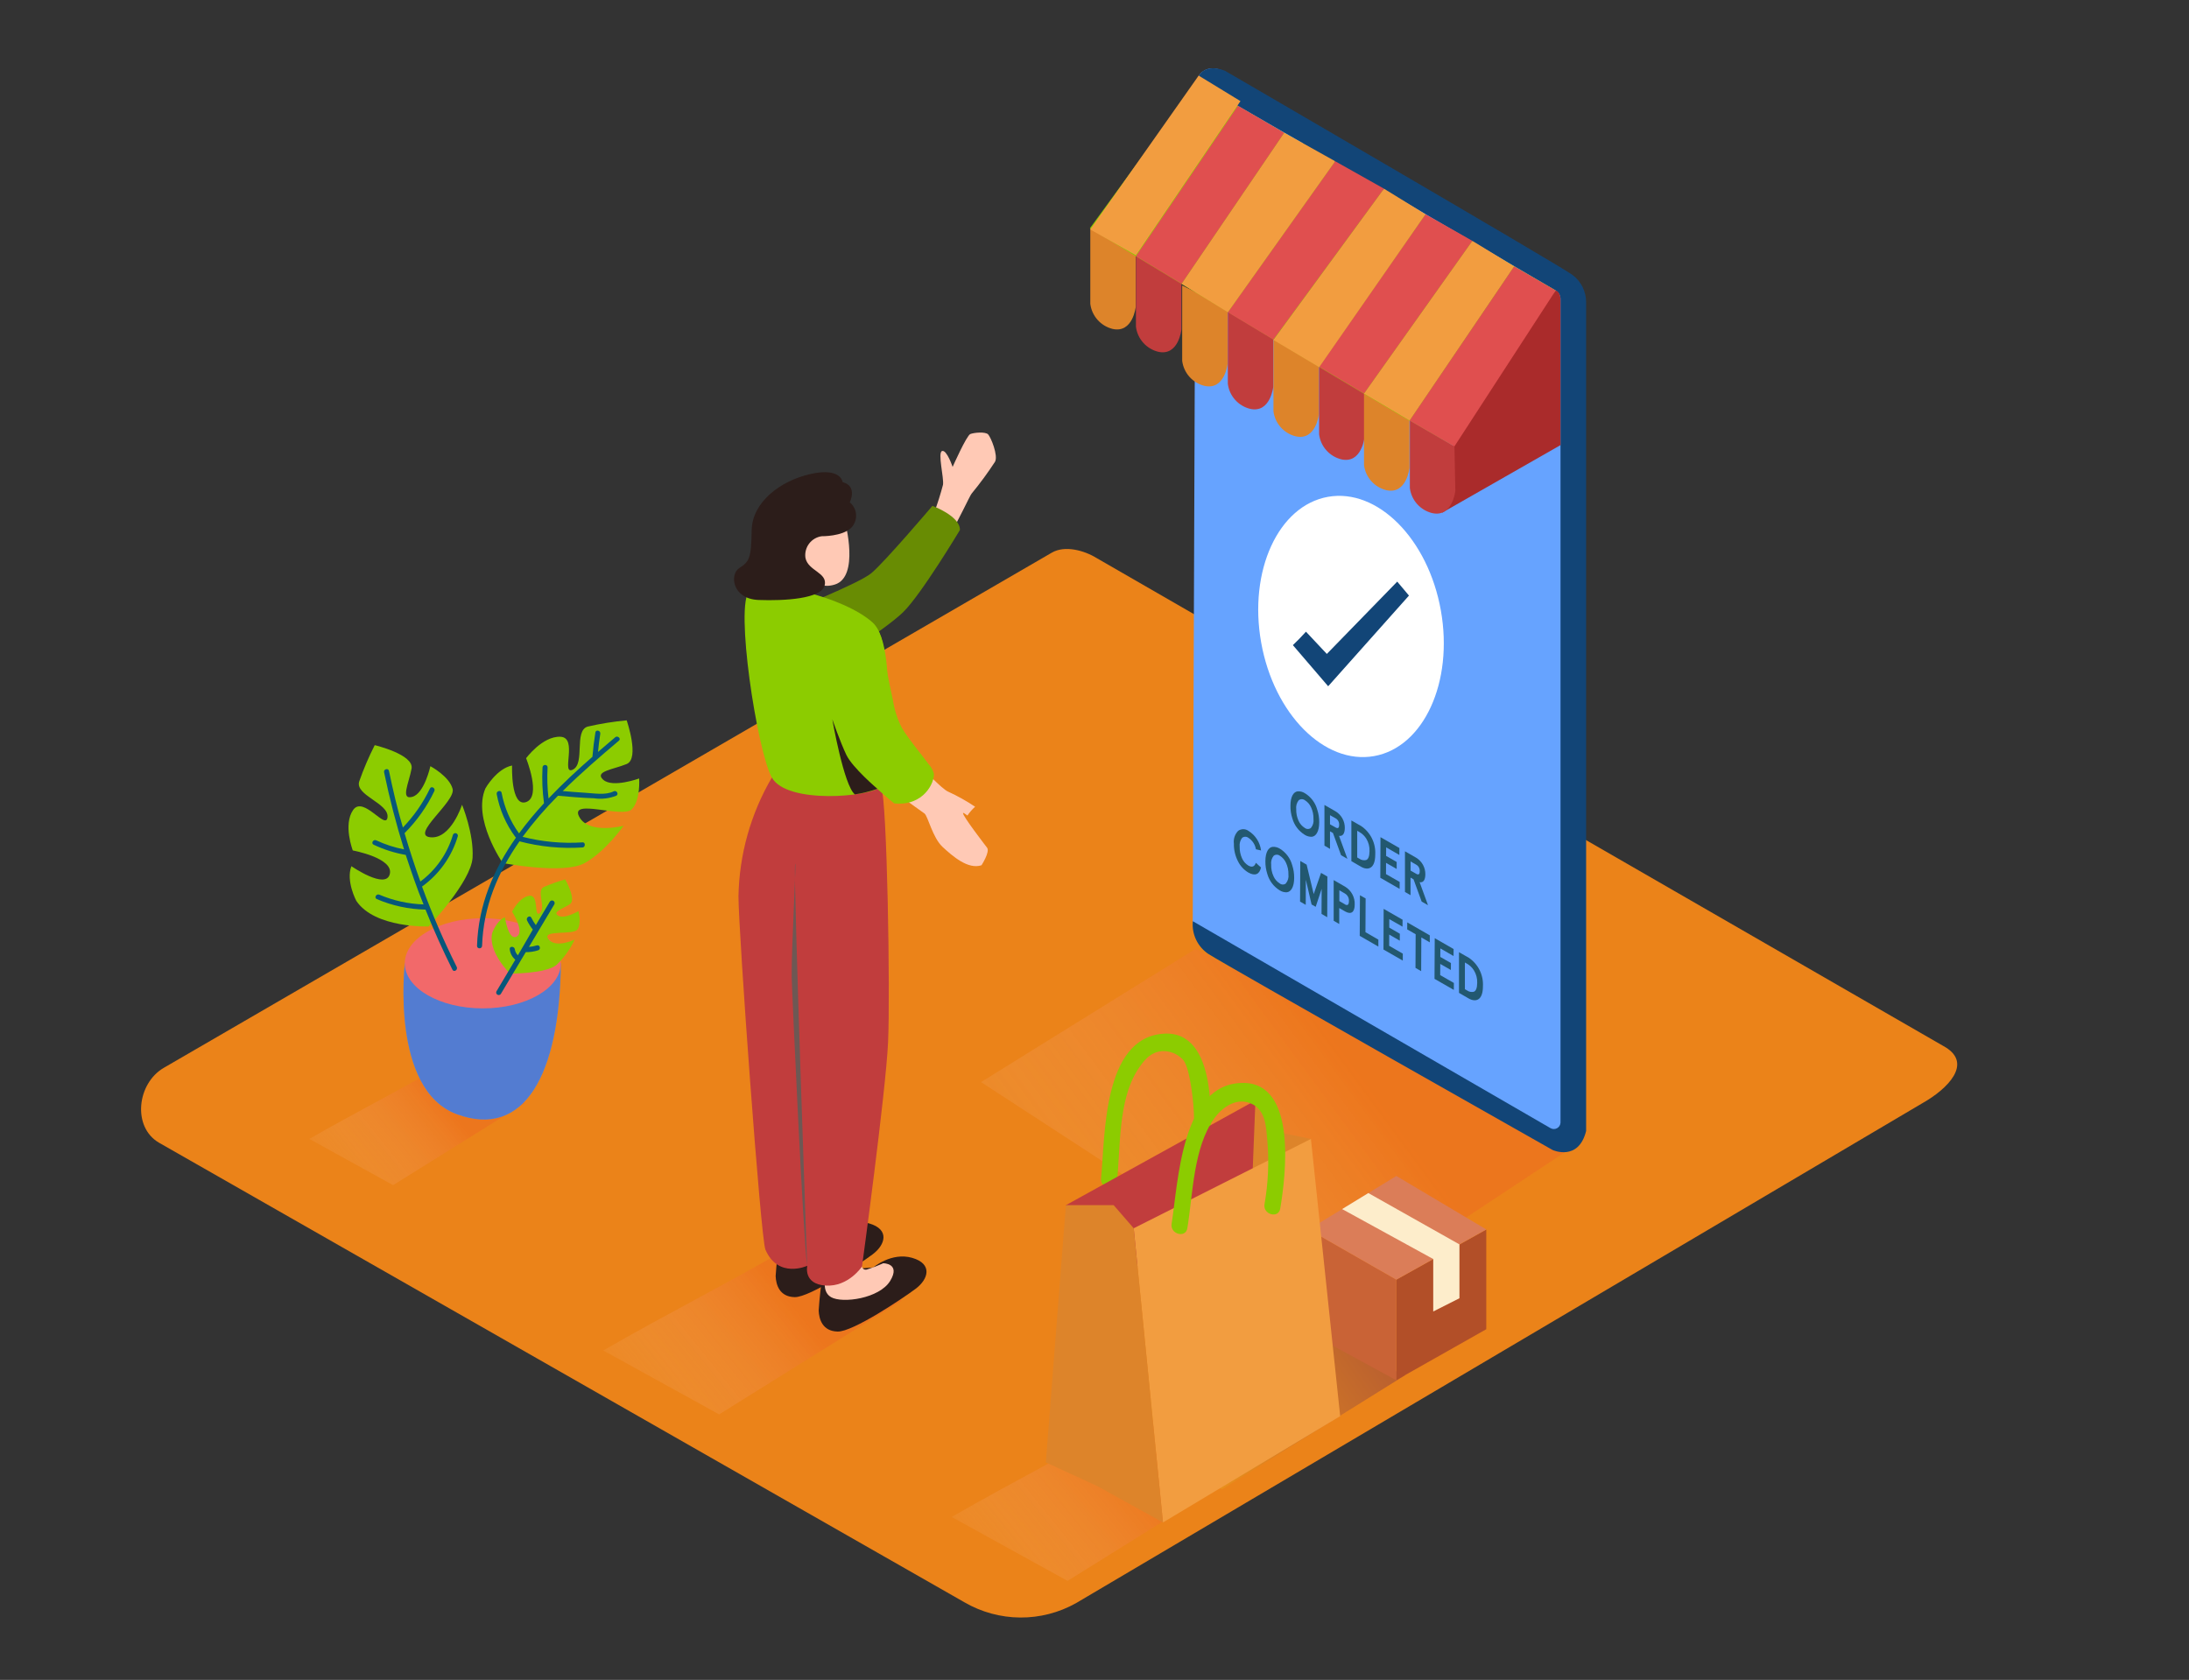 <svg width="413" height="317" viewBox="0 0 413 317" fill="none" xmlns="http://www.w3.org/2000/svg">
<rect x="0" y="0" width="413" height="317" fill="#333333" stroke="none"/>
<path d="M203 302.524L362.6 208.232C367.682 205.377 372.05 200.695 367.084 197.63L206.948 105.333C204.544 103.842 200.9 102.866 198.454 104.283L30.916 201.493C25.834 204.443 24.92 212.682 30.002 215.632L182 302.377C185.187 304.22 188.799 305.203 192.481 305.229C196.163 305.255 199.788 304.322 203 302.524Z" fill="#EB8319"/>
<path opacity="0.32" d="M149.051 235.313C137.427 242.084 125.468 248.119 113.813 254.837L135.674 266.898L170.146 245.411L149.051 235.313Z" fill="url(#paint0_linear_205_4199)"/>
<path opacity="0.32" d="M243.95 249.442C232.326 256.212 220.367 262.248 208.712 268.966L230.562 281.037L265.034 259.55L243.95 249.442Z" fill="url(#paint1_linear_205_4199)"/>
<path opacity="0.32" d="M214.791 266.73C203.168 273.5 191.208 279.536 179.553 286.254L201.414 298.314L235.886 276.838L214.791 266.73Z" fill="url(#paint2_linear_205_4199)"/>
<path opacity="0.32" d="M83.846 200.8C75.446 205.692 66.794 210.058 58.362 214.918L74.165 223.641L99.092 208.106L83.846 200.8Z" fill="url(#paint3_linear_205_4199)"/>
<path opacity="0.32" d="M295.809 217.049L250.67 246.912L185.087 204.191L225.627 179.03" fill="url(#paint4_linear_205_4199)"/>
<path d="M231.434 13.739C246.05 22.882 282.8 44.127 295.295 51.81C298.13 53.553 298.561 56.146 298.613 59.473L298.55 214.908C297.778 215.807 296.71 216.399 295.539 216.578C294.368 216.757 293.171 216.511 292.166 215.884L230.521 181.056C227.455 179.251 225.04 177.393 225.04 173.834L225.617 16.521C225.617 13.141 228.536 11.923 231.434 13.739Z" fill="#66A3FF"/>
<path d="M225.743 15.471L245.788 27.017V31.342C245.792 31.707 245.891 32.064 246.075 32.379C246.259 32.693 246.522 32.955 246.838 33.137L262.346 42.091C262.555 42.224 262.796 42.298 263.044 42.305C263.292 42.312 263.537 42.251 263.753 42.129C263.969 42.007 264.148 41.829 264.27 41.613C264.392 41.397 264.453 41.152 264.446 40.904V37.755L293.51 54.813C293.788 54.976 294.019 55.209 294.179 55.489C294.34 55.769 294.424 56.086 294.424 56.408V211.832C294.417 212.05 294.353 212.262 294.24 212.448C294.126 212.634 293.967 212.787 293.776 212.893C293.586 212.998 293.371 213.053 293.153 213.051C292.936 213.049 292.722 212.991 292.534 212.882L225.05 173.834C224.937 175.041 225.153 176.255 225.677 177.347C226.2 178.44 227.011 179.37 228.022 180.038C231.518 182.263 292.954 217.018 292.954 217.018C292.954 217.018 297.815 219.212 299.254 213.417V57.017C299.256 56.006 299.018 55.009 298.56 54.107C298.102 53.206 297.436 52.426 296.618 51.831C293.825 49.827 231.151 13.372 231.151 13.372C231.151 13.372 226.741 11.367 225.743 15.471Z" fill="#124577"/>
<path d="M176.236 96.778C176.885 95.041 177.445 93.272 177.916 91.478C178.126 90.207 176.866 85.379 177.748 85.106C178.63 84.833 179.732 88.108 179.732 88.108C179.732 88.108 182.357 82.188 183.071 81.904C183.785 81.621 185.917 81.432 186.431 81.968C186.946 82.503 188.363 85.956 187.733 87.132C186.372 89.217 184.896 91.225 183.313 93.147C183.082 93.325 180.32 99.266 179.953 99.445C179.585 99.623 176.509 98.111 176.236 96.778Z" fill="#FFC9B5"/>
<path d="M147.434 115.945C147.434 115.945 161.861 110.245 164.371 108.178C166.88 106.11 175.921 95.456 175.921 95.456C175.921 95.456 181.171 97.376 181.108 100.011C181.108 100.011 173.758 112.282 170.345 115.567C166.933 118.853 154.48 127.114 151.75 126.925C149.02 126.736 147.434 115.945 147.434 115.945Z" fill="#688C03"/>
<path d="M156.643 232.668C156.643 232.668 160.087 229.729 163.993 230.863C167.899 231.997 167.059 234.894 164.623 236.71C162.187 238.525 152.81 244.834 149.923 244.771C147.035 244.708 146.405 242.388 146.342 240.793C146.502 238.331 146.786 235.879 147.193 233.445" fill="#2C1D1A"/>
<path d="M154.5 232.458C154.515 232.566 154.553 232.669 154.612 232.76C154.671 232.852 154.75 232.928 154.842 232.986C154.934 233.043 155.038 233.079 155.146 233.091C155.254 233.103 155.364 233.092 155.466 233.056C156.514 232.725 157.541 232.332 158.543 231.881C158.543 231.881 161.871 231.881 159.845 235.208C157.818 238.536 150.836 239.512 148.683 238.273C146.531 237.035 147.969 233.508 147.969 233.508" fill="#2C1D1A"/>
<path d="M164.759 239.166C164.759 239.166 168.203 236.227 172.109 237.36C176.015 238.494 175.175 241.391 172.739 243.207C170.303 245.023 160.926 251.331 158.039 251.268C155.151 251.205 154.521 248.886 154.458 247.29C154.619 244.828 154.903 242.376 155.309 239.942" fill="#2C1D1A"/>
<path d="M162.606 238.956C162.621 239.063 162.659 239.167 162.718 239.258C162.777 239.349 162.855 239.426 162.948 239.483C163.04 239.541 163.144 239.577 163.252 239.589C163.36 239.601 163.47 239.589 163.572 239.554C164.62 239.222 165.647 238.83 166.649 238.378C166.649 238.378 169.977 238.378 167.951 241.706C165.924 245.033 158.942 246.01 156.789 244.771C154.637 243.532 156.075 240.005 156.075 240.005" fill="#FFC9B5"/>
<path d="M166.25 148.411C167.374 150.952 167.983 187.323 167.552 196.696C167.122 206.07 162.638 238.987 162.638 238.987C162.638 238.987 160.087 242.861 155.782 242.588C151.477 242.315 152.317 238.851 152.317 238.851C152.317 238.851 146.815 241.401 144.41 235.796C143.518 233.697 139.328 175.745 139.328 169.142C139.472 161.253 141.641 153.532 145.628 146.721" fill="#C13D3D"/>
<path d="M152.285 238.819C152.285 238.819 149.671 165.343 150.007 163.17C150.343 160.997 149.293 179.282 149.366 184.279C149.45 187.847 151.55 233.802 152.285 238.819Z" fill="#6D5854"/>
<path d="M166.25 148.411C166.25 148.411 170.051 122.39 164.643 117.478C159.236 112.565 144.21 109.08 141.407 111.526C138.603 113.972 142.814 141.568 145.607 146.69C148.4 151.812 164.223 150.406 166.25 148.411Z" fill="#8CCC00"/>
<path d="M159.383 98.332C159.509 98.699 162.176 108.828 157.524 110.298C152.873 111.768 151.938 106.215 151.476 105.9C151.014 105.585 149.555 105.092 149.628 103.969C149.702 102.845 151.466 102.824 151.466 102.824C151.466 102.824 152.148 99.885 154.238 98.626C156.327 97.366 159.383 98.332 159.383 98.332Z" fill="#FFC9B5"/>
<path d="M155.036 101.187C155.036 101.187 158.921 101.25 160.601 99.591C160.916 99.267 161.159 98.881 161.317 98.458C161.475 98.035 161.543 97.584 161.517 97.133C161.492 96.682 161.373 96.242 161.168 95.839C160.963 95.436 160.677 95.081 160.328 94.794C160.328 94.794 161.872 91.719 158.974 90.974C158.974 90.974 158.711 88.15 152.936 89.441C147.161 90.732 141.89 94.815 141.817 100.095C141.743 105.375 141.355 105.984 139.486 107.191C137.617 108.398 138.131 113.027 143.129 113.216C148.127 113.405 154.942 112.964 155.582 110.497C156.223 108.031 152.432 107.768 151.96 105.249C151.894 104.78 151.922 104.303 152.042 103.845C152.161 103.388 152.37 102.958 152.655 102.58C152.941 102.203 153.298 101.886 153.707 101.647C154.115 101.408 154.567 101.251 155.036 101.187Z" fill="#2C1D1A"/>
<path d="M173.736 144.664C173.736 144.664 177.737 148.926 178.892 149.388C180.66 150.196 182.36 151.148 183.974 152.232C183.438 152.712 182.962 153.255 182.556 153.849C182.555 153.87 182.555 153.891 182.556 153.912C182.042 153.544 181.685 153.271 181.696 153.46C181.696 154.059 185.633 159.181 186.231 159.958C186.83 160.734 185.181 163.275 185.181 163.275C182.64 164.125 179.711 161.553 177.831 159.811C175.952 158.068 175.08 154.038 174.429 153.513C173.778 152.988 168.413 149.451 168.035 148.348C167.657 147.246 173.736 144.664 173.736 144.664Z" fill="#FFC9B5"/>
<path d="M165.861 119.336C166.911 121.655 166.911 124.196 167.352 126.683C167.699 128.457 168.056 130.315 168.465 132.11C168.745 133.94 169.319 135.712 170.166 137.358C171.636 139.804 173.547 141.924 175.217 144.223C175.681 144.723 176.016 145.328 176.193 145.987C176.351 147.593 174.324 152.169 168.707 151.602C165.868 149.309 163.214 146.796 160.769 144.087C157.619 140.381 154.637 127.848 154.941 123.681C155.151 120.847 156.695 117.677 159.383 116.438C160.274 116.076 161.256 115.995 162.194 116.207C163.133 116.419 163.984 116.914 164.633 117.625C165.136 118.122 165.551 118.7 165.861 119.336Z" fill="#8CCC00"/>
<path d="M165.536 148.852C165.536 148.852 160.843 144.864 159.688 142.46C158.533 140.056 157.031 135.731 157.031 135.731C157.031 135.731 159.205 148.233 161.284 149.902C162.73 149.682 164.153 149.331 165.536 148.852Z" fill="#2C1D1A"/>
<path d="M76.381 181.78C76.381 181.78 73.598 205.65 86.23 210.268C98.861 214.887 105.623 202.921 105.812 181.78" fill="#66A3FF"/>
<path opacity="0.33" d="M76.381 181.78C76.381 181.78 73.598 205.65 86.23 210.268C98.861 214.887 105.623 202.921 105.812 181.78" fill="#2E2E75"/>
<path d="M91.091 190.283C99.221 190.283 105.812 186.476 105.812 181.78C105.812 177.085 99.221 173.278 91.091 173.278C82.961 173.278 76.37 177.085 76.37 181.78C76.37 186.476 82.961 190.283 91.091 190.283Z" fill="#F2696A"/>
<path d="M94.85 162.855C94.85 162.855 89.075 154.521 91.595 148.747C91.595 148.747 93.695 145.042 96.614 144.454C96.614 144.454 96.32 152.358 99.26 151.351C102.2 150.343 99.26 143.079 99.26 143.079C99.26 143.079 102.347 138.88 105.739 139.027C109.13 139.174 105.739 146.375 108.091 145.22C110.443 144.066 108.238 137.873 110.884 137.107C113.305 136.551 115.76 136.158 118.234 135.931C118.234 135.931 120.733 143.142 118.234 144.171C115.735 145.199 112.049 145.556 113.813 147.141C115.577 148.726 120.586 146.9 120.586 146.9C120.586 146.9 120.901 150.962 119.2 152.715C117.499 154.468 107.482 150.616 109.256 154.08C111.031 157.544 117.656 155.822 117.656 155.822C117.656 155.822 114.275 160.661 110.306 162.865C106.337 165.07 94.85 162.855 94.85 162.855Z" fill="#8CCC00"/>
<path d="M96.215 183.722C96.215 183.722 92.015 179.608 92.865 176.06C92.865 176.06 93.653 173.74 95.259 173.089C95.259 173.089 95.931 177.613 97.496 176.721C99.06 175.829 96.614 172.029 96.614 172.029C96.614 172.029 97.926 169.321 99.858 169.037C101.79 168.754 100.646 173.236 101.853 172.302C103.061 171.368 101.15 168.103 102.578 167.389C103.895 166.817 105.249 166.333 106.631 165.941C106.631 165.941 108.825 169.772 107.513 170.622C106.2 171.473 104.153 172.071 105.318 172.785C106.484 173.499 109.14 171.924 109.14 171.924C109.14 171.924 109.749 174.191 108.972 175.367C108.195 176.543 102.095 175.367 103.47 177.204C104.846 179.041 108.416 177.298 108.416 177.298C107.588 179.096 106.426 180.72 104.993 182.085C102.977 183.754 96.215 183.722 96.215 183.722Z" fill="#8CCC00"/>
<path d="M80.874 174.821C80.874 174.821 70.731 175.209 67.225 169.993C67.225 169.993 65.219 166.245 66.3 163.453C66.3 163.453 72.811 167.946 73.546 164.923C74.281 161.9 66.563 160.483 66.563 160.483C66.563 160.483 64.694 155.623 66.626 152.841C68.558 150.059 72.863 156.809 73.115 154.185C73.367 151.56 66.962 150.091 67.77 147.467C68.593 145.119 69.571 142.829 70.7 140.612C70.7 140.612 78.134 142.376 77.651 145.042C77.168 147.708 75.499 150.994 77.787 150.364C80.076 149.734 81.2 144.58 81.2 144.58C81.2 144.58 84.791 146.501 85.4 148.873C86.009 151.245 77.315 157.606 81.2 157.995C85.085 158.383 87.174 151.854 87.174 151.854C87.174 151.854 89.432 157.313 89.159 161.847C88.886 166.382 80.874 174.821 80.874 174.821Z" fill="#8CCC00"/>
<path d="M116.071 139.122C115 140.032 113.918 140.955 112.826 141.893C112.942 140.749 113.068 139.605 113.257 138.461C113.351 137.862 112.427 137.6 112.333 138.209C112.088 139.734 111.902 141.267 111.776 142.806C108.931 145.294 106.117 147.908 103.492 150.668C103.264 148.725 103.205 146.765 103.313 144.811C103.313 144.192 102.389 144.202 102.358 144.811C102.234 147.068 102.329 149.332 102.641 151.571C100.965 153.378 99.391 155.278 97.927 157.26C96.278 154.984 95.155 152.371 94.64 149.608C94.525 148.999 93.59 149.262 93.716 149.86C94.262 152.799 95.472 155.574 97.254 157.974C97.282 158.006 97.314 158.034 97.349 158.058C93.149 164.031 90.24 170.727 89.999 178.484C89.999 179.104 90.933 179.104 90.954 178.484C91.196 171.011 93.968 164.545 98.01 158.761C101.877 159.786 105.884 160.176 109.876 159.916C110.485 159.916 110.495 158.866 109.876 158.961C106.085 159.204 102.279 158.85 98.599 157.911C100.628 155.169 102.856 152.579 105.266 150.164H105.35C107.587 150.364 109.823 150.563 112.07 150.637C113.488 150.846 114.936 150.68 116.27 150.154C116.816 149.881 116.333 149.052 115.787 149.325C114.244 150.101 112.081 149.692 110.422 149.598C109.004 149.514 107.587 149.398 106.169 149.272C109.582 145.892 113.246 142.743 116.785 139.752C117.226 139.395 116.543 138.723 116.071 139.122Z" fill="#06577A"/>
<path d="M86.387 157.764C86.403 157.648 86.376 157.53 86.311 157.432C86.247 157.335 86.149 157.264 86.036 157.233C85.922 157.202 85.802 157.213 85.697 157.265C85.591 157.316 85.508 157.404 85.463 157.512C84.427 161.048 82.267 164.15 79.31 166.35C78.225 163.341 77.231 160.297 76.328 157.218C78.64 154.913 80.54 152.229 81.946 149.283C82.208 148.726 81.389 148.233 81.116 148.8C79.822 151.508 78.099 153.989 76.013 156.147C74.963 152.62 74.134 149.062 73.388 145.472C73.262 144.874 72.338 145.126 72.464 145.724C73.479 150.623 74.736 155.476 76.234 160.283C74.42 159.931 72.657 159.356 70.984 158.572C70.427 158.31 69.934 159.139 70.501 159.401C72.421 160.312 74.455 160.958 76.549 161.322C77.599 164.471 78.649 167.62 79.909 170.664C77.04 170.574 74.213 169.951 71.572 168.827C71.015 168.586 70.522 169.415 71.089 169.657C73.994 170.906 77.114 171.58 80.276 171.64C81.816 175.482 83.51 179.261 85.358 182.977C85.631 183.533 86.408 183.04 86.188 182.494C83.721 177.553 81.53 172.479 79.625 167.295C82.876 164.957 85.255 161.604 86.387 157.764Z" fill="#06577A"/>
<path d="M103.733 170.15L101.097 174.569C100.773 174.136 100.491 173.672 100.257 173.183C99.995 172.627 99.207 173.11 99.428 173.666C99.728 174.287 100.098 174.871 100.53 175.409L97.716 180.269C97.397 179.965 97.19 179.561 97.129 179.125C97.055 178.516 96.079 178.516 96.173 179.125C96.257 179.893 96.633 180.599 97.223 181.098L93.653 187.092C93.605 187.2 93.599 187.323 93.636 187.435C93.672 187.548 93.749 187.644 93.852 187.703C93.955 187.763 94.076 187.783 94.192 187.759C94.308 187.735 94.412 187.67 94.483 187.574L99.197 179.67C99.988 179.684 100.775 179.567 101.528 179.324C102.116 179.135 101.864 178.211 101.276 178.4C100.795 178.553 100.298 178.648 99.796 178.684L104.573 170.675C104.643 170.563 104.665 170.429 104.636 170.301C104.606 170.173 104.527 170.062 104.415 169.993C104.304 169.923 104.17 169.9 104.042 169.93C103.914 169.959 103.803 170.039 103.733 170.15Z" fill="#06577A"/>
<path d="M259.25 142.676C268.614 141.011 274.255 128.709 271.85 115.199C269.445 101.689 259.905 92.088 250.542 93.754C241.179 95.419 235.538 107.721 237.943 121.231C240.347 134.741 249.887 144.342 259.25 142.676Z" fill="white"/>
<path d="M263.616 109.752L250.334 123.398L246.396 119.199C245.346 120.354 245.052 120.648 243.929 121.739L250.586 129.496L265.832 112.387L263.616 109.752Z" fill="#124577"/>
<path d="M205.709 43.119V57.342C205.85 58.461 206.327 59.512 207.076 60.355C207.826 61.198 208.814 61.795 209.909 62.066C213.762 62.937 214.287 57.867 214.287 57.867V47.37L205.709 43.119Z" fill="#DD842A"/>
<path d="M214.319 47.454V61.656C214.46 62.776 214.937 63.826 215.686 64.669C216.436 65.512 217.424 66.109 218.519 66.38C222.373 67.251 222.898 62.181 222.898 62.181V51.684L214.319 47.454Z" fill="#C13D3D"/>
<path d="M223.044 53.868V68.091C223.185 69.21 223.662 70.261 224.412 71.104C225.161 71.947 226.149 72.543 227.244 72.814C231.098 73.686 231.623 68.616 231.623 68.616V58.119L223.044 53.868Z" fill="#DD842A"/>
<path d="M231.655 58.203V72.426C231.795 73.545 232.272 74.596 233.022 75.439C233.772 76.282 234.759 76.878 235.855 77.149C239.708 78.021 240.233 72.951 240.233 72.951V62.454L231.655 58.203Z" fill="#C13D3D"/>
<path d="M240.264 63.388V77.611C240.405 78.731 240.882 79.781 241.632 80.624C242.381 81.467 243.369 82.064 244.464 82.335C248.318 83.206 248.843 78.136 248.843 78.136V67.639L240.264 63.388Z" fill="#DD842A"/>
<path d="M248.875 67.734V81.957C249.015 83.076 249.492 84.127 250.242 84.97C250.992 85.813 251.979 86.409 253.075 86.68C256.928 87.552 257.453 82.482 257.453 82.482V71.985L248.875 67.734Z" fill="#C13D3D"/>
<path d="M257.348 73.549V87.772C257.489 88.891 257.966 89.942 258.715 90.785C259.465 91.628 260.453 92.225 261.548 92.496C265.402 93.367 265.927 88.297 265.927 88.297V77.8L257.348 73.549Z" fill="#DD842A"/>
<path d="M225.743 15.471L205.635 43.077C205.635 43.077 273.287 84.287 274.232 84.014C275.177 83.741 293.51 54.812 293.51 54.812L225.743 15.471Z" fill="#8CCC00"/>
<path d="M257.348 74.263L277.792 45.45L285.677 50.267L265.958 79.354" fill="#F29D40"/>
<path d="M248.875 69.214L268.94 40.422L277.792 45.45L257.348 74.263" fill="#E04F4F"/>
<path d="M240.264 64.154L261.117 35.603L268.94 40.422L248.885 69.287" fill="#F29D40"/>
<path d="M231.655 58.917L251.899 30.418L261.118 35.604L240.265 64.081" fill="#E04F4F"/>
<path d="M222.929 53.553L242.291 25.054L251.898 30.418L231.654 58.917" fill="#F29D40"/>
<path d="M214.319 48.336L233.555 19.953L242.291 25.055L222.929 53.553" fill="#E04F4F"/>
<path d="M205.709 43.308L226.152 14.264L234.038 19.082L214.319 48.168" fill="#F29D40"/>
<path d="M293.51 54.812C293.51 54.812 294.424 55.001 294.424 56.565V83.993L272.069 96.757L275.219 77.212L293.51 54.812Z" fill="#AA2B2B"/>
<path d="M266 79.354V92.097C266.141 93.216 266.618 94.266 267.367 95.11C268.117 95.953 269.105 96.549 270.2 96.82C274.054 97.692 274.579 92.622 274.579 92.622L274.411 84.224L266 79.354Z" fill="#C13D3D"/>
<path d="M274.4 84.245L293.51 54.813L285.677 50.268L265.958 79.354" fill="#E04F4F"/>
<path d="M243.793 163.233C244.051 164.011 244.179 164.827 244.171 165.647C244.171 167.358 243.583 168.282 242.785 168.376C242.309 168.397 241.839 168.268 241.441 168.009C240.307 167.31 239.475 166.213 239.11 164.933C238.856 164.154 238.732 163.338 238.742 162.519C238.742 160.808 239.33 159.874 240.128 159.8C240.606 159.774 241.08 159.899 241.483 160.157C242.614 160.853 243.44 161.952 243.793 163.233ZM242.606 166.697C242.798 166.465 242.94 166.196 243.023 165.907C243.106 165.618 243.129 165.315 243.089 165.017C243.112 164.253 242.953 163.494 242.627 162.802C242.382 162.257 241.98 161.796 241.472 161.48C241.305 161.351 241.1 161.282 240.889 161.282C240.679 161.282 240.474 161.351 240.307 161.48C240.118 161.713 239.979 161.982 239.898 162.271C239.817 162.56 239.795 162.862 239.834 163.159C239.807 163.923 239.962 164.682 240.286 165.374C240.531 165.926 240.937 166.39 241.451 166.707C241.617 166.839 241.822 166.911 242.034 166.911C242.246 166.911 242.451 166.839 242.617 166.707" fill="#225870"/>
<path d="M248.518 152.757C248.777 153.535 248.905 154.351 248.896 155.171C248.896 156.882 248.308 157.806 247.51 157.9C247.03 157.918 246.557 157.786 246.155 157.523C245.027 156.826 244.199 155.733 243.835 154.458C243.578 153.679 243.454 152.863 243.467 152.043C243.467 150.332 244.055 149.398 244.853 149.325C245.327 149.299 245.798 149.424 246.197 149.682C247.333 150.376 248.162 151.475 248.518 152.757ZM247.331 156.232C247.524 155.998 247.666 155.728 247.749 155.437C247.832 155.146 247.854 154.841 247.814 154.542C247.839 153.777 247.68 153.018 247.352 152.327C247.108 151.78 246.706 151.32 246.197 151.004C246.029 150.877 245.825 150.809 245.614 150.809C245.404 150.809 245.199 150.877 245.032 151.004C244.845 151.238 244.707 151.508 244.625 151.796C244.544 152.085 244.522 152.386 244.559 152.684C244.535 153.45 244.69 154.212 245.01 154.909C245.259 155.456 245.665 155.916 246.176 156.232C246.342 156.362 246.547 156.433 246.759 156.433C246.97 156.433 247.175 156.362 247.342 156.232" fill="#225870"/>
<path d="M252.634 157.722L254.219 162.068L253.022 161.385L251.489 157.187L250.933 156.872V160.189L249.883 159.569V151.896L251.983 153.103C252.524 153.429 252.97 153.892 253.276 154.445C253.582 154.997 253.737 155.621 253.726 156.252C253.715 157.302 253.327 157.848 252.634 157.722ZM251.972 156.137C252.434 156.399 252.655 156.252 252.655 155.665C252.674 155.414 252.621 155.163 252.502 154.941C252.383 154.72 252.203 154.537 251.983 154.415L250.933 153.828V155.549L251.983 156.137" fill="#225870"/>
<path d="M256.812 155.875C257.681 156.465 258.383 157.271 258.848 158.212C259.314 159.154 259.527 160.2 259.469 161.249C259.469 163.926 258.125 164.324 256.77 163.548L254.964 162.498V154.825L256.812 155.875ZM257.747 162.288C258.146 162.162 258.377 161.595 258.387 160.619C258.424 159.781 258.208 158.951 257.768 158.236C257.44 157.725 256.993 157.3 256.466 156.998L256.067 156.767V161.805L256.466 162.036C256.652 162.169 256.865 162.26 257.089 162.304C257.314 162.347 257.545 162.342 257.768 162.288" fill="#225870"/>
<path d="M264.026 160.021L264.016 161.333L261.527 159.895L261.517 161.511L263.512 162.655V163.978L261.506 162.823L261.496 164.944L264.079 166.424L264.068 167.736L260.425 165.636L260.456 157.974L264.026 160.021Z" fill="#225870"/>
<path d="M267.838 166.466L269.423 170.811L268.226 170.129L266.693 165.93L266.126 165.605V168.922L265.076 168.313V160.64L267.176 161.847C267.718 162.173 268.164 162.636 268.47 163.188C268.775 163.741 268.931 164.365 268.919 164.996C268.919 166.035 268.531 166.623 267.838 166.466ZM267.176 164.881C267.638 165.143 267.859 164.996 267.859 164.408C267.878 164.158 267.825 163.907 267.706 163.685C267.587 163.464 267.407 163.281 267.187 163.159L266.137 162.561V164.282L267.187 164.881" fill="#225870"/>
<path d="M235.55 156.788C236.196 157.188 236.744 157.728 237.155 158.367C237.565 159.006 237.828 159.729 237.923 160.483L236.957 160.262C236.884 159.823 236.72 159.404 236.476 159.032C236.232 158.66 235.913 158.342 235.54 158.1C235.37 157.968 235.161 157.896 234.946 157.896C234.732 157.896 234.523 157.968 234.353 158.1C233.985 158.577 233.819 159.181 233.891 159.779C233.871 160.539 234.026 161.293 234.343 161.984C234.59 162.54 235 163.008 235.519 163.327C236.212 163.726 236.684 163.558 236.947 162.813L237.913 163.695C237.629 165.017 236.768 165.364 235.508 164.639C234.678 164.136 234.008 163.408 233.576 162.54C233.045 161.508 232.778 160.362 232.799 159.202C232.741 158.763 232.784 158.317 232.924 157.896C233.064 157.476 233.298 157.094 233.608 156.777C233.892 156.576 234.232 156.469 234.581 156.471C234.929 156.473 235.268 156.584 235.55 156.788Z" fill="#225870"/>
<path d="M250.439 165.406L250.407 173.079L249.336 172.459L249.357 167.725L248.234 171.116L247.457 170.675L246.375 166.014L246.354 170.748L245.283 170.129L245.325 162.467L246.522 163.159L247.856 168.712L249.242 164.713L250.439 165.406Z" fill="#225870"/>
<path d="M253.799 167.327C254.371 167.677 254.839 168.175 255.155 168.767C255.471 169.359 255.622 170.025 255.594 170.696C255.594 172.092 254.954 172.659 253.778 171.987L252.675 171.347V174.359L251.625 173.75V166.077L253.799 167.327ZM253.736 170.654C254.24 170.937 254.492 170.748 254.502 170.066C254.527 169.776 254.469 169.486 254.335 169.228C254.201 168.97 253.997 168.754 253.746 168.607L252.696 167.998V170.035L253.746 170.643" fill="#225870"/>
<path d="M257.653 169.541L257.621 175.902L260.057 177.309V178.621L256.54 176.595L256.582 168.932L257.653 169.541Z" fill="#225870"/>
<path d="M264.624 173.551L264.614 174.863L262.115 173.436V175.042L264.11 176.196L264.099 177.508L262.104 176.354L262.094 178.474L264.666 179.954V181.266L261.023 179.177L261.054 171.504L264.624 173.551Z" fill="#225870"/>
<path d="M269.759 176.5V177.823L268.163 176.899L268.132 183.26L267.061 182.641L267.092 176.29L265.496 175.377L265.507 174.055L269.759 176.5Z" fill="#225870"/>
<path d="M274.253 179.083L274.242 180.405L271.754 178.967L271.743 180.573L273.749 181.728L273.738 183.04L271.733 181.896L271.722 184.006L274.305 185.486L274.295 186.798L270.651 184.709L270.693 177.036L274.253 179.083Z" fill="#225870"/>
<path d="M277.119 180.731C277.99 181.32 278.694 182.125 279.161 183.067C279.629 184.008 279.844 185.055 279.787 186.105C279.787 188.782 278.442 189.18 277.077 188.404L275.271 187.354V179.681L277.119 180.731ZM278.054 187.144C278.453 187.018 278.695 186.462 278.705 185.475C278.738 184.636 278.519 183.806 278.075 183.092C277.751 182.581 277.308 182.156 276.783 181.854L276.385 181.623V186.661L276.783 186.892C276.969 187.026 277.182 187.118 277.407 187.162C277.632 187.205 277.863 187.199 278.086 187.144" fill="#225870"/>
<path d="M263.448 260.421V241.475L280.416 232.028V250.827L263.448 260.421Z" fill="#B24F28"/>
<path d="M263.448 241.475L246.942 232.028C246.942 232.028 246.48 251.132 246.942 251.436C247.404 251.741 263.448 260.453 263.448 260.453V241.475Z" fill="#C96336"/>
<path d="M246.932 231.996L263.449 221.909L280.417 231.996L263.449 241.475L246.932 231.996Z" fill="#DB7D58"/>
<path d="M253.221 228.155L270.41 237.581V247.479L275.355 244.981V234.82L258.167 225.132L253.221 228.155Z" fill="#FDEDCB"/>
<path d="M219.517 195.059C207.967 195.856 208.523 214.614 207.736 222.35C207.536 224.302 210.55 224.964 210.749 222.99C211.4 216.503 210.97 207.718 214.571 201.997C215.684 200.234 217.007 198.502 219.286 198.344C219.984 198.319 220.681 198.439 221.331 198.695C221.981 198.952 222.572 199.34 223.066 199.835C224.116 200.748 224.62 204.38 224.798 205.461C225.399 209.479 225.466 213.559 224.998 217.595C224.788 219.547 227.801 220.209 228.011 218.235C228.673 212.179 229.849 194.345 219.517 195.059Z" fill="#8CCC00"/>
<path d="M236.862 207.655L240.348 213.47L247.331 214.918L242.102 232.941L227.276 223.347" fill="#DD842A"/>
<path d="M201.1 227.42L236.863 207.655L235.708 237.014L208.376 239.627L201.1 227.42Z" fill="#C13D3D"/>
<path d="M213.899 231.776L219.422 287.293L252.854 267.234L247.331 214.918L213.899 231.776Z" fill="#F29D40"/>
<path d="M213.899 231.776L210.119 227.42H201.1L197.32 275.957L207.032 280.428L219.422 287.293L213.899 231.776Z" fill="#DD842A"/>
<path d="M234.447 204.348C222.824 204.453 222.299 223.242 221.049 230.936C220.734 232.878 223.706 233.707 224.021 231.755C225.071 225.321 225.155 216.524 229.092 211.045C230.709 208.799 233.534 206.909 236.327 208.379C238.826 209.702 238.857 212.651 239.099 215.118C239.459 219.165 239.283 223.241 238.574 227.242C238.248 229.183 241.22 230.013 241.545 228.06C242.564 221.972 244.811 204.254 234.447 204.348Z" fill="#8CCC00"/>
<defs>
<linearGradient id="paint0_linear_205_4199" x1="110.8" y1="266.73" x2="144.643" y2="239.549" gradientUnits="userSpaceOnUse">
<stop stop-color="#FEFEFE" stop-opacity="0"/>
<stop offset="1" stop-color="#F15A24"/>
</linearGradient>
<linearGradient id="paint1_linear_205_4199" x1="255.237" y1="251.31" x2="221.13" y2="275.337" gradientUnits="userSpaceOnUse">
<stop stop-color="#5B1D5C"/>
<stop offset="1" stop-color="#F7BA1B"/>
</linearGradient>
<linearGradient id="paint2_linear_205_4199" x1="176.54" y1="298.146" x2="210.384" y2="270.966" gradientUnits="userSpaceOnUse">
<stop stop-color="#FEFEFE" stop-opacity="0"/>
<stop offset="1" stop-color="#F15A24"/>
</linearGradient>
<linearGradient id="paint3_linear_205_4199" x1="56.184" y1="223.519" x2="80.657" y2="203.868" gradientUnits="userSpaceOnUse">
<stop stop-color="#FEFEFE" stop-opacity="0"/>
<stop offset="1" stop-color="#F15A24"/>
</linearGradient>
<linearGradient id="paint4_linear_205_4199" x1="179.164" y1="246.551" x2="250.245" y2="194.343" gradientUnits="userSpaceOnUse">
<stop stop-color="#FEFEFE" stop-opacity="0"/>
<stop offset="1" stop-color="#F15A24"/>
</linearGradient>
</defs>
</svg>
